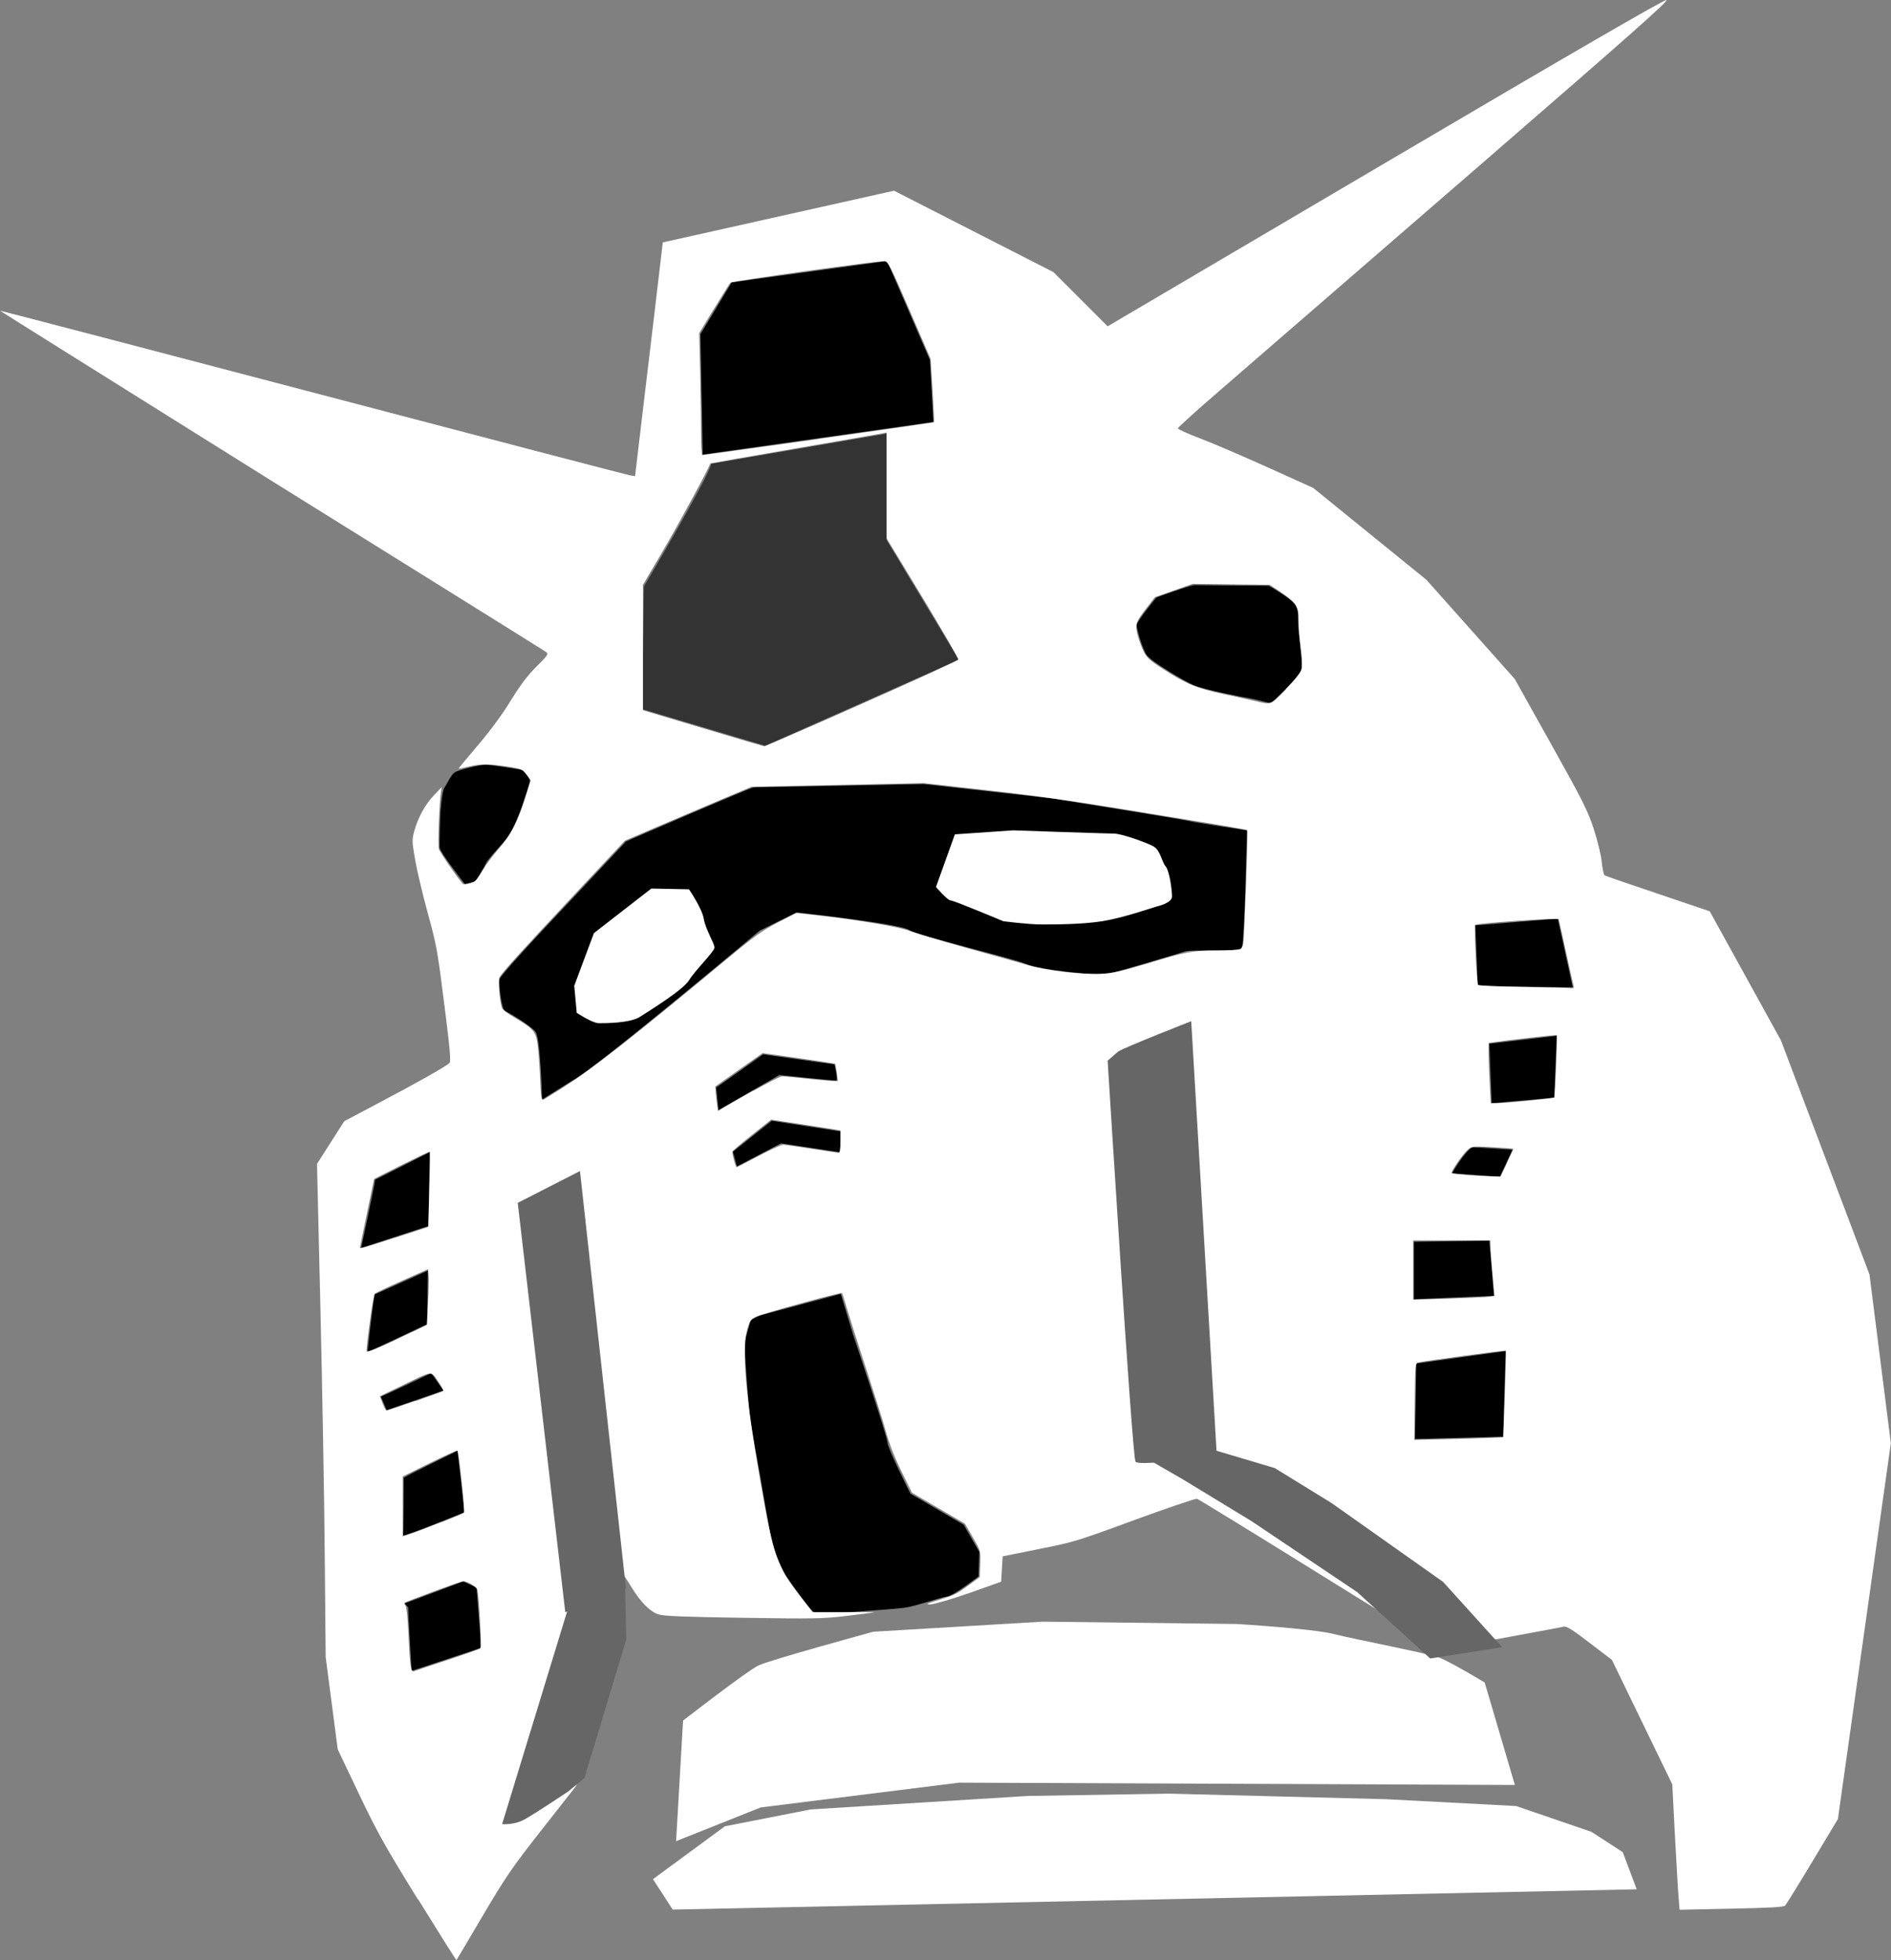 <?xml version="1.0" encoding="UTF-8"?>
<svg id="svg982" xmlns="http://www.w3.org/2000/svg" width="122.17" height="126.62" viewBox="0 0 122.17 126.62">
  <rect x="0" y="0" width="122.17" height="126.62" fill="#808080" stroke="none"/>
  <defs>
    <style>
      .cls-1 {
        fill: #666;
      }

      .cls-1, .cls-2, .cls-3, .cls-4 {
        stroke-width: 0px;
      }

      .cls-3 {
        fill: #333;
      }

      .cls-4 {
        fill: #fff;
      }
    </style>
  </defs>
  <g id="layer3">
    <path id="path359" class="cls-3" d="m45.95,29.97c-.21.93-4.35,7.92-4.35,7.92l-.11,7.92,7.95,2.37,12.51-5.56-4.66-7.72v-6.89l-11.34,1.95Z"/>
    <path id="path527" class="cls-2" d="m37,69.79c1.43-.72,12.08-9.67,12.08-9.67l2.38-1.18s6.57.72,7.26,1.13c.69.41,6.78,1.85,7.58,2.21.79.36,4.56.77,5.3.62.74-.15,4.5-1.29,4.98-1.44.48-.15,3.5.1,3.66-.26.16-.36.32-7.56.32-7.56,0,0-3.39-.51-3.82-.62-.42-.1-8.74-1.44-8.74-1.44l-8.32-.93s-10.76.21-10.97.21-8.27,3.5-8.27,3.5l-5.41,5.76s-2.7,2.88-2.76,3.14c-.05.26.11,1.95.37,2.06s1.64.93,1.96,1.34c.32.41.42,4.37.42,4.37l1.96-1.23Z"/>
    <path id="path529" class="cls-2" d="m46.26,70.26c.49-.33,3.04-2.15,3.04-2.15l4.61.65s.26,1.05.11,1.05-3.67-.36-3.67-.36l-3.93,2.26-.15-1.46Z"/>
    <path id="path531" class="cls-2" d="m47.35,74.4l2.51-2,4.46.69-.04,1.35-3.82-.58-2.85,1.49-.26-.95Z"/>
    <path id="path533" class="cls-2" d="m49.13,84.97l5.19-1.39.79,2.62s2.23,6.64,2.23,7,1.48,3.29,1.48,3.29l1.85,1.08,1.59.93,1.01,1.75-.05,1.59s-1.59,1.23-2.01,1.29c-.42.05-2.01.62-2.7.72-.69.1-2.54.21-3.07.26s-.85.05-1.54.05h-1.27c-.21,0-1.64-2.06-1.85-2.37-.21-.31-.79-1.65-.9-2.11-.11-.46-.74-4.17-.74-4.17l-.69-3.86s-.42-4.78-.32-5.09c.11-.31.37-1.29.37-1.29l.64-.31Z"/>
    <path id="path535" class="cls-2" d="m24.23,76.22c0,.25-.9,4.4-.9,4.4l4.35-1.42.08-4.77-3.52,1.78Z"/>
    <path id="path537" class="cls-2" d="m24.23,83.61c-.11.18-.49,3.75-.49,3.75l3.86-1.82.04-3.46-3.41,1.53Z"/>
    <path id="path539" class="cls-2" d="m24.6,90.23c.67-.29,3.26-1.53,3.26-1.53l.79,1.13-3.67,1.27-.37-.87Z"/>
    <path id="path541" class="cls-2" d="m26.07,95.47c.49-.29,3.49-1.75,3.49-1.75l.45,3.97s-4.01,1.64-3.97,1.49c.04-.15.04-3.71.04-3.71h0Z"/>
    <path id="path543" class="cls-2" d="m26.37,103.83c0,.4.22,4.11.22,4.11l4.5-1.49-.3-3.89-.86-.4-3.79,1.42.22.25Z"/>
    <path id="path545" class="cls-2" d="m91.5,88.08l5.77-.8-.15,5.53-5.7.15.08-4.87Z"/>
    <path id="path547" class="cls-2" d="m91.35,83.93v-3.71l4.87-.07.3,3.56-5.17.22Z"/>
    <path id="path549" class="cls-2" d="m93.82,75.79c.22-.44,1.05-1.67,1.35-1.67s2.55.15,2.55.15l-.82,1.75-3.07-.22Z"/>
    <path id="path551" class="cls-2" d="m96.37,71.28l-.15-3.86,4.35-.51-.15,4-4.05.36Z"/>
    <path id="path553" class="cls-2" d="m95.47,63.64l-.15-3.86,5.32-.44.97,4.44-5.77-.07-.37-.07Z"/>
    <path id="path555" class="cls-2" d="m81.94,37.84c-.45,0-4.46-.04-4.76-.04s-2.47.8-2.47.8c0,0-1.27,1.53-1.27,1.78s.34,1.49.64,1.93c.3.44,2.47,1.71,3.04,1.96.56.25,3.3.8,3.6.84.3.04,1.39.33,1.39.33,0,0,1.2-1.16,1.39-1.38.19-.22.64-.69.64-1.09s-.22-1.75-.26-2.4c-.04-.65.11-1.05-.19-1.49-.3-.44-1.72-1.24-1.72-1.24h0Z"/>
    <path id="path557" class="cls-2" d="m30.03,57.11c-.11-.15-1.59-2.03-1.62-2.34-.03-.31.03-1.72.03-1.98s.11-1.65.26-1.88c.16-.23.42-.82.66-1,.24-.18,1.67-.51,2.01-.51s2.36.33,2.36.33c0,0,.5.51.5.69s-.4,1.34-.48,1.59c-.08.26-.58,1.57-.9,2.01-.32.44-1.32,1.44-1.48,1.8-.16.36-.66,1.11-.66,1.11l-.69.18Z"/>
    <path id="path559" class="cls-2" d="m45.4,29.37l-.15-7.78,2.02-3.35,10.04-1.38,2.77,6.4.22,4-14.92,2.11Z"/>
    <path id="path2549" class="cls-4" d="m26.99,122.69c-2.15-3.48-2.61-4.31-3.81-6.82l-1.36-2.86-.39-2.98-.39-2.98-.06-6.64c-.03-3.65-.16-10.82-.28-15.93l-.22-9.29.88-1.38.88-1.38,2.38-1.26c2.32-1.22,4.16-2.26,4.42-2.5.1-.09.03-.93-.34-3.82-.43-3.43-.51-3.86-1.05-5.81-.32-1.16-.69-2.71-.82-3.44-.22-1.27-.22-1.35-.06-1.94.25-.88.72-1.72,1.28-2.3l.49-.51-.06.36c-.1.65-.2,3.36-.13,3.63.05.2,1.19,1.86,1.55,2.26.04.04.24.03.46-.03.33-.09.45-.21.78-.78.21-.37.7-1.03,1.08-1.46.78-.89,1.23-1.75,1.72-3.32l.35-1.1-.26-.36c-.23-.32-.34-.37-.95-.48-1.31-.22-2.03-.24-2.74-.06-.37.09-.69.16-.7.14-.02-.02.54-.69,1.23-1.5.79-.93,1.58-1.99,2.12-2.88.62-1.01,1.09-1.63,1.67-2.21.74-.74.79-.81.62-.94-.1-.08-8.1-5.06-17.77-11.08C7.89,25.02-.01,20.08,0,20.07c.01-.01,9.1,2.36,20.2,5.28,11.1,2.92,20.33,5.33,20.51,5.36l.32.05.35-2.97c.19-1.63.6-5.03.9-7.55l.54-4.58,7.47-1.67,7.47-1.67,5.15,2.63,5.15,2.63,1.75,1.75,1.75,1.75,17.94-10.56C101.66,3.36,107.5-.02,107.66,0c.18.03-2.31,2.23-11.47,10.17-6.43,5.57-12.35,10.7-13.14,11.38-.79.69-2.68,2.32-4.19,3.63-1.52,1.31-2.76,2.43-2.76,2.49s.64.35,1.43.65c.79.3,2.75,1.14,4.37,1.87l2.94,1.33,3.66,2.97,3.66,2.97,2.85,3.2,2.85,3.2,2.33,4.17c2.07,3.7,2.38,4.32,2.77,5.5.24.74.48,1.7.52,2.15.05.45.13.84.19.87.06.04,1.61.57,3.45,1.19l3.34,1.13,2.3,4.17,2.3,4.17,2.86,7.56,2.86,7.56.69,5.45.69,5.45-1.71,12.14-1.71,12.14-1.64,2.73c-.9,1.5-1.7,2.79-1.77,2.86-.09.1-.98.15-3.47.2l-3.35.07-.06-.76c-.04-.42-.14-2.24-.24-4.05l-.17-3.29-1.95-4.02-1.95-4.02-1.44-1.1c-1.08-.83-1.49-1.09-1.66-1.05-.12.03-1.71.33-3.52.66l-3.3.61-.95-.14-.95-.14-7.41-4.6c-4.07-2.53-7.48-4.62-7.58-4.65-.09-.02-1.9.59-4.03,1.37-3.72,1.37-3.95,1.44-6.19,1.88l-2.33.47-.05.82-.05.82-2,.71c-1.14.4-2.23.72-2.54.75q-.54.04.3-.22c1.28-.4,1.32-.42,2.12-1l.74-.54.03-.84c.03-.84.03-.85-.48-1.73l-.51-.88-1.71-1-1.71-1-.46-.93c-.66-1.32-.98-2.12-1.29-3.24-.15-.54-.7-2.27-1.22-3.86-.52-1.58-1.07-3.32-1.23-3.86-.16-.54-.3-.99-.32-1.01-.05-.07-5.2,1.35-5.56,1.53-.33.16-.4.27-.56.81-.37,1.28-.1,4.44.83,9.73.88,5.03,1.08,5.58,2.63,7.57l.76.98h2.07c1.14-.02,1.99,0,1.91.01-.09.02-.9.12-1.8.23-1.5.18-2.08.19-6.68.12-3.81-.06-5.14-.11-5.46-.22-.55-.18-1.16-.8-1.75-1.77-.26-.43-.5-.79-.53-.79s-.72,3.06-1.54,6.81l-1.48,6.81-2.2,2.8c-1.98,2.52-2.36,3.08-3.86,5.62-.91,1.55-1.67,2.83-1.69,2.85-.02.02-1.13-1.75-2.48-3.93h0Zm1.94-15.46c1.1-.36,2.05-.7,2.1-.75.09-.08-.07-3.21-.19-3.77-.04-.2-.64-.56-.93-.56-.14,0-3.68,1.31-3.77,1.39-.03.03,0,.1.06.18.06.07.14.83.18,1.67.1,2.27.16,2.65.37,2.57.09-.04,1.08-.36,2.18-.73h0Zm-.42-8.89c.76-.3,1.41-.57,1.46-.61.08-.07-.32-3.92-.42-4.02-.03-.03-.83.34-1.79.81l-1.74.86v3.87l.56-.19c.31-.1,1.18-.43,1.93-.73h0Zm68.61-5.51s.21-5.54.17-5.58c-.03-.03-5.19.66-5.63.76-.23.05-.24.06-.26,2.53l-.03,2.48,2.86-.07c1.57-.04,2.88-.09,2.9-.1h0Zm-70.3-2.31c.98-.34,1.8-.64,1.82-.67.03-.03-.13-.31-.34-.62-.47-.68-.31-.7-2.31.27l-1.45.7.18.46c.1.26.21.46.25.46s.87-.28,1.85-.62h0Zm-.21-4.46l.97-.47.07-1.37c.04-.75.06-1.56.04-1.8l-.04-.43-1.68.75c-.92.41-1.72.79-1.77.84-.08.07-.52,3.23-.52,3.71,0,.12,1.07-.33,2.93-1.24h0Zm69.57-2.29l.37-.05-.13-1.46c-.07-.8-.13-1.61-.13-1.8v-.33h-4.99v3.83l2.25-.07c1.24-.04,2.42-.09,2.62-.12h0Zm-70.64-3.82l2.13-.69.07-2.41c.04-1.33.06-2.43.03-2.45-.02-.02-.84.37-1.82.86l-1.78.9-.46,2.21c-.25,1.22-.46,2.22-.46,2.24,0,.07.3-.02,2.28-.66h0Zm71.81-4.82c.23-.48.42-.89.42-.91s-.6-.07-1.34-.11c-1.3-.07-1.35-.07-1.61.17-.32.28-1.11,1.43-1.03,1.5.06.06,1.62.19,2.53.21l.62.02.42-.88Zm-48.33-.46c.75-.4,1.46-.72,1.57-.72s.95.12,1.85.26c.9.14,1.69.26,1.75.26.07,0,.11-.28.11-.72v-.72l-.34-.06c-.19-.03-1.2-.19-2.24-.35l-1.9-.29-1.23.98c-.68.54-1.25,1.02-1.27,1.08-.04.11.2,1.01.27,1.01.03,0,.66-.32,1.41-.72h0Zm-.33-4.21c.9-.51,1.74-.94,1.85-.93.12,0,.84.07,1.6.15.76.08,1.52.15,1.68.15h.31s-.07-.54-.07-.54c-.04-.3-.09-.55-.1-.57-.02-.01-1.08-.18-2.36-.36l-2.33-.33-1.53,1.08-1.53,1.08.03.4c.02.22.06.58.09.79l.06.39.33-.2c.18-.11,1.07-.62,1.97-1.13h0Zm49.99.65c.93-.09,1.71-.18,1.73-.21.05-.05.22-3.98.17-4.03-.03-.03-3.24.33-4.01.45l-.4.06v.63c0,.35.03,1.22.07,1.95l.07,1.31h.34c.18,0,1.1-.07,2.02-.16h0Zm-62.17-.95c1.7-1.06,4.49-3.26,10.44-8.2,1.8-1.49,2.3-1.85,3.31-2.37l1.19-.61,1.62.18c2.44.28,5.16.74,5.7.98.26.11,1.91.6,3.66,1.09,1.75.48,3.56.99,4.03,1.13,1.18.34,3.44.61,4.64.55.79-.04,1.32-.16,2.93-.64,2.62-.8,3-.87,4.61-.87.76,0,1.43-.04,1.5-.08.07-.04.15-.21.18-.38.08-.37.32-7.25.26-7.31-.03-.02-1.04-.21-2.26-.41-8.95-1.48-10.65-1.73-14.48-2.16l-4.17-.47-5.56.12-5.56.12-2.02.85c-1.11.47-2.95,1.25-4.09,1.74l-2.07.89-3.25,3.47c-3.49,3.72-4.68,5.04-4.85,5.36-.1.19,0,1.5.16,1.98.03.1.38.36.77.59,1.21.71,1.39.9,1.51,1.61.06.34.13,1.27.17,2.06.07,1.61.09,1.74.28,1.63.07-.04.68-.42,1.35-.84h0Zm65.15-6.48c-.03-.1-.25-1.08-.49-2.19-.24-1.1-.45-2.05-.47-2.11-.03-.1-5.3.26-5.4.37-.07.07.11,3.8.19,3.88.04.04,1.35.1,2.91.13,1.55.03,2.94.06,3.07.08.19.02.23-.02.19-.16h0Zm-45.99-18.21c3.41-1.51,6.22-2.8,6.24-2.86.03-.06-1.01-1.85-2.29-3.97l-2.34-3.86v-6.84l-.29.06c-.16.03-2.72.48-5.69.99s-5.4.94-5.41.95c-.06.26-2.08,3.98-3.05,5.63l-1.3,2.21v8.1l3.87,1.16c2.13.64,3.91,1.16,3.97,1.17.05,0,2.89-1.23,6.29-2.74h0Zm27.41-.96c.55-.56.95-1.06,1-1.25.05-.19.03-.78-.05-1.41-.07-.6-.13-1.42-.14-1.83,0-.87-.17-1.12-1.21-1.81l-.65-.43-2.49-.03-2.49-.03-1.22.43-1.22.43-.51.66c-.73.95-.77,1.08-.62,1.72.07.3.24.78.38,1.07.22.46.38.61,1.3,1.2,1.46.95,2.2,1.25,3.91,1.61.82.17,1.75.38,2.07.46.97.24.96.24,1.95-.77h0Zm-30.19-16.16c4.08-.57,7.44-1.06,7.45-1.07.02-.02-.02-.94-.09-2.06l-.13-2.04-1.36-3.14c-1.19-2.76-1.39-3.15-1.61-3.17-.33-.04-9.86,1.29-9.96,1.39-.04.04-.51.79-1.05,1.67l-.97,1.59.06,2.52c.03,1.39.06,3.16.06,3.94,0,.78.04,1.42.08,1.42.04,0,3.42-.47,7.5-1.04h0Z"/>
    <path id="path2557" class="cls-4" d="m42.18,121.4l4.65-3.42,5.55-1.09,14.02-.87,9.14-.15,14.02.36,8.39.44,4.87,1.67,2.02,1.31.9,2.4-62.28,1.31-1.27-1.96Z"/>
    <path id="path2559" class="cls-4" d="m43.68,118.93l.45-7.78s4.12-3.2,4.87-3.56c.75-.36,7.42-2.18,7.42-2.18l10.94-.65,12.52.15s4.87.29,6.3.65c1.42.36,6.07,1.24,6.82,1.53.75.29,2.92,1.6,2.92,1.6l1.95,6.62-35.9-.15-12.82,1.6-5.47,2.18Z"/>
  </g>
  <g id="layer2">
    <path id="path2566" class="cls-4" d="m44.52,57.45l-2.44-.05-3.71,2.88-1.27,3.4.16,1.75s1.01.67,1.43.67,2.01,0,2.65-.41c.64-.41,2.81-1.75,3.18-2.37.37-.62,1.64-1.85,1.64-2.11s-.58-1.18-.69-1.85c-.11-.67-.95-1.9-.95-1.9h0Z"/>
    <path id="path2568" class="cls-4" d="m61.69,53.9l-1.22,3.4s.74.87.95.87,3.39,1.34,3.39,1.34c0,0,1.59.21,2.49.21s2.6,0,3.92-.21c1.32-.21,3.23-.87,3.44-.93.21-.05,1.06-.26,1.06-.67s-.16-1.65-.42-1.95c-.26-.31-.32-1.03-.79-1.29-.48-.26-2.07-.82-2.54-.82s-6.52-.21-6.52-.21l-3.76.26Z"/>
    <path id="path2570" class="cls-1" d="m33.44,77.71l4.03-2.06,2.97,26.96-3.92,1.54-3.07-26.44Z"/>
    <path id="path2572" class="cls-1" d="m72.24,67.93c.45-.29,4.72-1.96,4.72-1.96l1.65,28.01s-5.02.8-5.25.44c-.22-.36-1.8-25.9-1.8-25.9l.67-.58Z"/>
    <path id="path2574" class="cls-1" d="m36.71,103.87l-4.27,13.97s.75.07,1.42-.29c.67-.36,2.85-1.82,2.85-1.82l1.05-.87,2.7-8.95-.07-3.35-3.67,1.31Z"/>
    <path id="path2576" class="cls-1" d="m78.46,93.68l3.9,1.16,3.67,2.26,7.2,5.09,3.82,4.22-4.65.73-4.72-4.29-6.82-4.58-4.42-2.69-2.77-1.6,4.8-.29Z"/>
  </g>
</svg>
